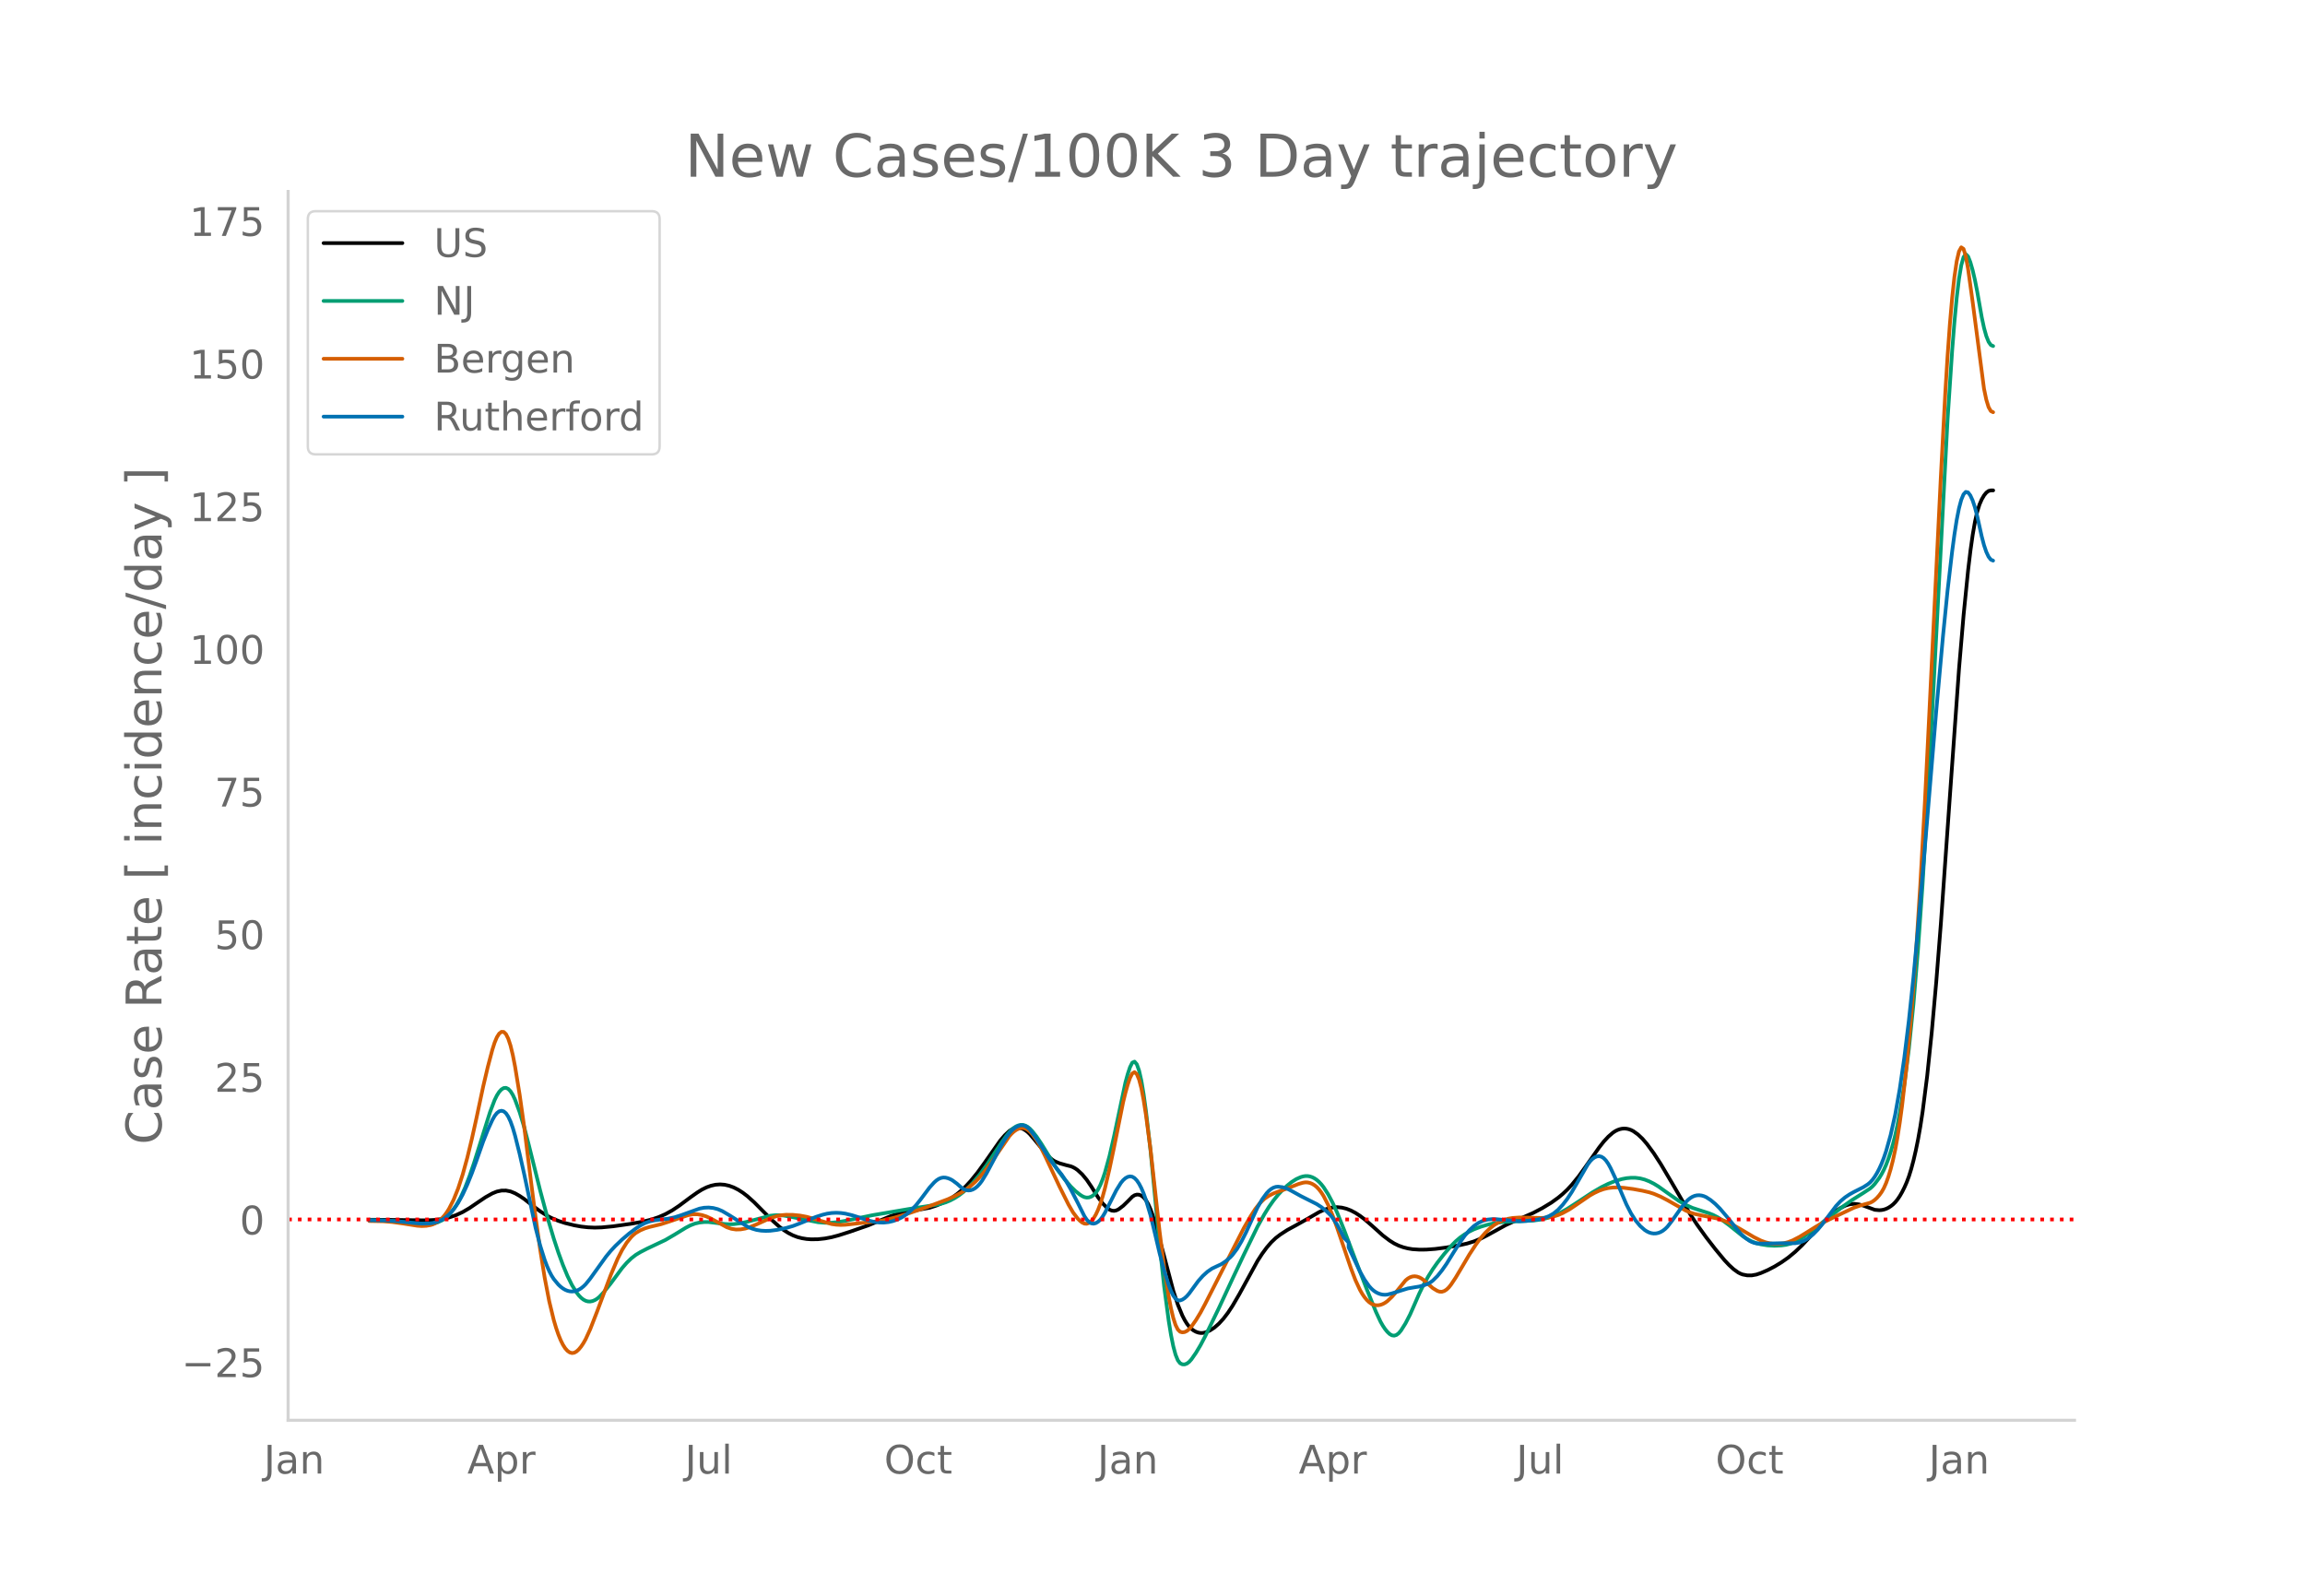 <svg height="864" viewBox="0 0 936 648" width="1248" xmlns="http://www.w3.org/2000/svg" xmlns:xlink="http://www.w3.org/1999/xlink"><defs><style>*{stroke-linecap:butt;stroke-linejoin:round}</style></defs><g id="figure_1"><path d="M0 648h936V0H0z" style="fill:#fff" id="patch_1"/><g id="axes_1"><path d="M117 576.72h725.4V77.76H117z" style="fill:none" id="patch_2"/><path clip-path="url(#peae60c5472)" d="m149.973 495.29 11.099.095 12.023.167 3.7-.195 2.775-.36 2.774-.614 2.775-.93 2.775-1.28 2.774-1.628 3.7-2.523 2.775-1.866 2.774-1.555 1.85-.75 1.85-.394 1.85-.025 1.85.369 1.85.764 1.85 1.058 1.849 1.252 3.7 2.919 2.774 2.062 2.775 1.769 1.85.967 2.775 1.163 2.774.904 3.7.91 2.775.502 2.774.31 2.775.115 2.775-.085 4.624-.439 7.4-1.05 4.624-.83 3.7-.922 2.774-.932 2.775-1.214 2.775-1.534 2.774-1.854 4.625-3.45 2.774-1.96 1.85-1.15 1.85-.921 1.85-.668 1.85-.41 1.85-.134 1.85.145 1.85.416 1.849.682 1.85.946 1.85 1.19 1.85 1.416 2.774 2.487 3.7 3.733 3.7 3.677 2.774 2.492 1.85 1.4 1.85 1.177 1.85.94 1.85.7 1.849.474 1.85.298 1.85.136 2.774-.046 2.775-.298 2.775-.523 2.774-.733 4.625-1.475 7.4-2.57 4.624-1.912 4.624-1.898 2.775-.88 2.775-.644 10.173-1.84 2.775-.91 2.775-1.188 1.85-.963 1.85-1.142 1.85-1.332 1.849-1.532 1.85-1.767 1.85-2.01 2.774-3.405 2.775-3.817 6.474-9.215 1.85-2.155 1.85-1.731.925-.614.925-.423.925-.234.925-.043.924.146.925.332.925.516.925.698.925.88 1.85 2.181 4.624 5.641 1.85 1.912.925.734.925.582 1.85.786 2.774.785 1.85.456.925.377.925.515.925.653 1.85 1.72 1.85 2.237 1.85 2.722 2.774 4.441 1.85 2.415 1.85 1.875.925.656.925.382.924.096.925-.19.925-.461 1.85-1.41 1.85-1.797 1.85-1.89.925-.594.924-.268.925.058.925.386.925.724.925 1.126.925 1.592.925 2.07.925 2.547 1.85 6.258 2.774 10.33 3.7 13.989 1.85 5.632 1.85 4.46.924 1.787.925 1.49.925 1.196.925.91.925.675.925.494.925.323.925.152.925-.02.924-.186 1.85-.76 1.85-1.19 1.85-1.612 1.85-2.018 1.85-2.422 1.85-2.804 2.774-4.756 7.4-13.516 1.849-2.861 1.85-2.518 1.85-2.15 1.85-1.762 1.85-1.414 2.774-1.8 3.7-2.012 4.624-2.592 4.625-2.68 1.85-.847 1.85-.657 1.849-.411 1.85-.112 1.85.185 1.85.456 1.85.722 1.849.979 1.85 1.201 1.85 1.413 2.774 2.384 4.625 4.15 2.774 2.104 1.85 1.157 1.85.898 1.85.653 1.85.47 1.85.303 2.774.183 2.775-.02 3.7-.268 4.624-.6 5.55-.974 2.774-.622 2.775-.863 2.775-1.129 2.774-1.418 7.4-4.087 3.699-1.68 7.4-3.239 3.699-1.949 3.7-2.25 2.774-2 1.85-1.53 1.85-1.751 1.85-1.99 2.774-3.41 2.775-3.853 5.55-7.895 1.85-2.361 1.849-1.997 1.85-1.598.925-.61.925-.473.924-.338.925-.202.925-.067.925.067.925.201.925.336.925.47 1.85 1.32 1.85 1.75 1.85 2.155 2.774 3.787 2.775 4.282 4.624 7.796 7.4 12.703 2.774 4.21 3.7 5.13 3.7 4.773 3.699 4.47 1.85 1.962 1.85 1.703 1.85 1.325.924.477.925.352 1.85.355 1.85-.001 1.85-.33 1.85-.623 2.774-1.2 2.775-1.448 2.774-1.683 2.775-1.947 2.775-2.296 2.775-2.638 3.7-3.947 5.549-5.951 2.774-2.62 1.85-1.491 1.85-1.21 1.85-.923 1.85-.575 1.85-.166 1.85.22 1.849.512 4.624 1.695 1.85.155.925-.067.925-.183.925-.316.925-.451.925-.588.925-.731.925-.916.924-1.14.925-1.374.925-1.606.925-1.838.925-2.095.925-2.469.925-2.96.925-3.475.925-3.99.925-4.531.924-5.203.925-6.003 1.85-14.49 1.85-17.715 1.85-20.6 1.85-23.398 3.7-52.203 3.699-51.622 1.85-21.74 1.85-18.346.924-7.707.925-6.522.925-5.304.925-4.087.925-2.933.925-2.098.925-1.58.925-1.126.924-.671.925-.218.925.005h0" style="fill:none;stroke:#000;stroke-linecap:round;stroke-width:1.5" id="line2d_1"/><path clip-path="url(#peae60c5472)" d="m149.973 495.525 6.474.105 4.625.315 5.549.643 4.624.496 2.775-.006 1.85-.203 1.85-.513 1.85-.863.924-.594.925-.738 1.85-1.92 1.85-2.541 1.85-3.283 1.85-4.053 1.85-4.797 1.85-5.437 6.473-20.56 1.85-4.85.925-1.882.925-1.446.925-1.01.925-.568.925-.087.925.43.925.955.925 1.48.924 1.981 1.85 5.033 1.85 6.098 1.85 7.115 4.624 18.557 2.775 10.307 2.775 9.314 1.85 5.6 1.85 5.05 1.85 4.465 1.849 3.746 1.85 2.989.925 1.188.925.958.924.725.925.492.925.258.925.029.925-.183.925-.374.925-.563.925-.752 1.85-1.977 2.774-3.481 4.625-6.25 1.85-2.119 1.85-1.799 1.85-1.438 1.849-1.119 2.775-1.428 7.399-3.5 3.7-2.165 4.624-2.83 1.85-.96 1.85-.71 1.85-.43 1.85-.192 1.849.002 2.775.324 3.7.46 1.85.108 1.849-.048 2.775-.362 2.774-.615 9.25-2.434 1.85-.195 1.849-.031 1.85.15 2.774.492 11.1 2.216 2.774.224 2.775-.022 2.774-.281 2.775-.486 11.099-2.302 14.798-2.513 12.024-1.844 2.775-.82 1.85-.757 1.85-.976 1.85-1.197 1.849-1.435 1.85-1.69 1.85-1.94 2.774-3.328 2.775-3.803 3.7-5.588 2.774-4.184 1.85-2.554.925-1.131.925-.955.925-.766.925-.578.925-.39.924-.197.925.016.925.25.925.49.925.726.925.953 1.85 2.35 1.85 2.747 6.474 10.513 2.775 3.7 2.774 3.268 1.85 1.815 1.85 1.479.925.599.925.428.925.184.925-.073.924-.331.925-.605.925-.956.925-1.388.925-1.833.925-2.28.925-2.726 1.85-6.699 1.85-8.02 4.624-21.883.925-3.35.925-2.812.925-1.835.925-.422.924 1.08.925 2.581.925 4.083.925 5.527.925 6.693 1.85 15.982 1.85 19.169 1.85 19.434 1.85 16.777 1.849 13.957.925 5.69.925 4.58.925 3.433.925 2.286.925 1.203.924.45.925.023.925-.338.925-.698.925-1.038 1.85-2.667 1.85-3.11 1.85-3.52 5.549-11.425 5.55-11.954 4.624-9.804 5.55-11.4 2.774-5.007 1.85-2.963 1.85-2.63 1.85-2.295 1.85-1.998 1.849-1.742 1.85-1.485 1.85-1.178 1.85-.819.924-.268.925-.147h.925l.925.154.925.306.925.462.925.628.925.806.924.986.925 1.166 1.85 2.869 1.85 3.503 1.85 4.057 2.774 6.89 4.625 12.23 4.624 11.976 3.7 9.114 1.85 3.971.925 1.627.925 1.38.925 1.135.924.875.925.542.925.138.925-.28.925-.7.925-1.095 1.85-2.944 1.85-3.592 1.85-4.194 1.85-4.251 1.849-3.765 1.85-3.287 1.85-2.937 1.85-2.622 2.774-3.534 2.775-3.21 1.85-1.88 1.85-1.582 1.85-1.298 1.849-1.092 1.85-.906 2.775-1.058 2.774-.827 2.775-.609 2.775-.395 3.7-.284 9.248-.39 2.775-.36 2.775-.628 2.774-.943 2.775-1.28 2.775-1.553 3.7-2.387 6.474-4.267 3.7-2.15 2.774-1.366 2.775-1.108 2.774-.818 1.85-.354 1.85-.17 1.85.016 1.85.234 1.85.484 1.85.725 1.849.932 1.85 1.131 3.7 2.642 4.624 3.242 2.775 1.59 2.774 1.24 2.775.905 3.7 1.19 1.85.738 1.85.943 1.849 1.15 2.775 2.045 5.55 4.46 1.849 1.211 1.85.97 1.85.71 1.85.474 2.774.428 2.775.139 2.774-.12 1.85-.243 1.85-.474 1.85-.726 1.85-.963 1.85-1.187 3.7-2.82 12.023-9.38 3.7-2.622 4.624-2.907 2.775-1.825.925-.82.924-.987 1.85-2.474.925-1.501.925-1.757.925-2.087.925-2.43.925-2.776.925-3.144.925-3.63.924-4.237.925-4.865 1.85-11.618 1.85-14.386 1.85-18.157 1.85-22.189 1.85-26.413 1.85-30.833 2.774-52.403 5.55-105.782 1.85-27.785.924-11.62.925-9.796.925-7.678.925-5.503.925-3.328.924-1.153.925.903.925 2.36.925 3.223.925 3.962.925 4.704 1.85 10.47.925 4.316.925 3.315.924 2.315.925 1.315.925.407h0" style="fill:none;stroke:#009e73;stroke-linecap:round;stroke-width:1.5" id="line2d_2"/><path clip-path="url(#peae60c5472)" d="m149.973 495.806 5.55.107 3.699.295 4.624.641 5.55.878 1.85.133 1.85-.095 1.85-.332.924-.297.925-.428.925-.566.925-.705.925-.85.924-1.031.925-1.25.925-1.476 1.85-3.632 1.85-4.616 1.85-5.677 1.85-6.735 1.85-7.625 1.85-8.348 2.774-13.038 1.85-7.85 1.85-6.997.924-2.904.925-2.209.925-1.47.925-.729.925.03.925.888.925 1.848.925 2.826.925 3.804.924 4.737 1.85 11.339 1.85 13.067 2.775 22.271 1.85 14.371 1.85 13.137 1.85 11.542 1.849 9.59 1.85 7.626.925 3.117.925 2.695.924 2.28.925 1.864.925 1.452.925 1.046.925.65.925.256.925-.139.925-.521.925-.849.925-1.119.924-1.379.925-1.638 1.85-4.038 2.775-7.125 5.55-14.86 2.774-6.527 1.85-3.644 1.85-2.966 1.85-2.302.924-.907.925-.745 1.85-1.075 1.85-.788 1.85-.572 4.624-1.11 3.7-1.19 7.399-2.514 1.85-.344 1.85-.013 1.85.312 1.85.585 1.849.846 6.474 3.547 1.85.629 1.85.28 1.85-.053 1.85-.318 1.85-.562 2.774-1.147 5.55-2.518 2.774-.868 1.85-.354 1.85-.157 2.774.031 2.775.268 2.775.515 2.774.76 7.4 2.187 1.85.256 1.85.093 1.85-.072 13.873-1.502 2.774-.55 3.7-.935 5.55-1.695 7.399-2.548 8.324-3.122 2.774-1.255 2.775-1.5 1.85-1.21 1.85-1.41 1.85-1.644 1.85-1.915 1.849-2.185 2.775-3.72 7.399-10.766.925-1.032.925-.845.925-.657.925-.47.924-.277.925-.049.925.21.925.476.925.743.925.998 1.85 2.567 1.85 3.164 1.85 3.738 5.549 11.821 3.7 7.398 1.85 3.191 1.849 2.44.925.932.925.725.925.432.925.057.925-.336.924-.73.925-1.125.925-1.548.925-1.992.925-2.442.925-2.892.925-3.341 1.85-7.858 1.85-8.783 3.699-18.381.925-3.764.925-3.288.925-2.738.925-1.819.925-.532.924.827.925 2.188.925 3.547.925 4.853.925 5.882 1.85 13.972 1.85 16.657 1.85 16.815 1.85 14.442 1.849 11.93.925 4.827.925 3.857.925 2.855.925 1.853.925.908.924.25.925-.123.925-.44.925-.753.925-1.052 1.85-2.64 1.85-3.062 1.85-3.459 15.723-30.844 2.774-4.829 1.85-2.873 1.85-2.356 1.85-1.78 1.85-1.259 1.85-.945 1.85-.691 3.699-1.299 4.624-1.848 1.85-.519.925-.13.925.029.925.2.925.37.925.548.925.749.925.978.924 1.211.925 1.445 1.85 3.586 1.85 4.388 1.85 5.062 5.55 16.293 1.849 4.857 1.85 3.97.925 1.605.925 1.352.924 1.111.925.88.925.649.925.42.925.196h.925l.925-.17.925-.33.925-.495.925-.658 1.85-1.749 1.85-2.126 3.699-4.568.925-.752.925-.53.924-.307.925-.09.925.116.925.304.925.49.925.678 3.7 3.249 1.85 1.12.924.303.925.019.925-.282.925-.583.925-.884.925-1.166 1.85-2.78 2.774-4.666 2.775-4.71 2.775-4.235 1.85-2.482 1.85-2.128 1.85-1.774 1.849-1.437 1.85-1.107 1.85-.818 1.85-.571 1.85-.33 2.774-.19 3.7.06 5.549.122 2.775-.228 1.85-.358 1.85-.583 1.849-.799 2.775-1.522 2.774-1.864 5.55-3.793 1.85-1.035 1.85-.861 1.85-.66 1.849-.43 1.85-.214 1.85-.052 2.774.184 3.7.485 3.7.676 2.774.648 1.85.588 2.775 1.17 2.774 1.448 7.4 4.2 1.85.793 1.85.594 2.774.598 6.474 1.27 2.775.929 2.775 1.253 3.7 2.083 5.549 3.28 2.774 1.384 1.85.69 1.85.462 1.85.227 1.85-.01 1.85-.25 1.85-.484 1.849-.712 2.775-1.434 2.774-1.699 3.7-2.315 3.7-2.08 4.624-2.275 7.4-3.505 2.774-.943 3.7-1.014.925-.476.924-.667.925-.857.925-1.048.925-1.264.925-1.608.925-2.077.925-2.572.925-3.068.925-3.591.925-4.26.924-5.074.925-5.916.925-6.757 1.85-16.067 1.85-20.02 1.85-24.533 1.85-29.002 1.85-33.19 1.849-37.199 4.625-94.931 1.85-34.898.924-14.894.925-12.782.925-10.67.925-8.538.925-6.32.925-4.01.925-1.683.925.643.924 2.97.925 5.128 1.85 13.351 4.625 35.34.925 4.432.924 3.022.925 1.611.925.454h0" style="fill:none;stroke:#d55e00;stroke-linecap:round;stroke-width:1.5" id="line2d_3"/><path clip-path="url(#peae60c5472)" d="m149.973 495.516 6.474.095 4.625.286 6.474.665 3.7.31 2.774-.051 1.85-.223 1.85-.511 1.85-.836.924-.568 1.85-1.53 1.85-2.074 1.85-2.68 1.85-3.35 1.85-4.016 1.85-4.584 1.85-5.053 2.774-7.887 1.85-4.653 1.85-4.05.924-1.63.925-1.187.925-.714.925-.24.925.242.925.782.925 1.379.925 1.986.925 2.594.924 3.167 1.85 7.381 1.85 8.223 4.625 21.812 1.85 7.135 1.85 5.89.924 2.444.925 2.108.925 1.773.925 1.452 1.85 2.232.924.866.925.706.925.545.925.386.925.228.925.07.925-.088.925-.246.925-.407.925-.571.924-.737.925-.902 1.85-2.284 6.474-9.012 1.85-2.236 1.85-1.987 2.775-2.648 2.774-2.362 2.775-2.098 1.85-1.227 1.85-.963 1.85-.67 1.85-.41 2.774-.388 2.775-.303 2.774-.588 2.775-.88 7.4-2.663 1.85-.35 1.849-.082 1.85.188 1.85.479 1.85.788 2.774 1.632 7.4 4.66 1.85.795 1.849.55 1.85.298 1.85.097 1.85-.055 2.774-.348 3.7-.772 2.774-.809 2.775-1.052 6.474-2.618 2.775-.901 1.85-.448 1.85-.268 1.85-.087 1.85.088 1.85.258 2.774.66 2.774.868 3.7 1.23 2.775.649 1.85.213 1.85.01 1.85-.204 1.849-.426 1.85-.65 1.85-.927 1.85-1.256 1.85-1.593 1.849-1.95 1.85-2.316 3.7-4.931 1.85-2.042.924-.825.925-.614.925-.392.925-.17.925.047.925.222.925.36.924.489 1.85 1.367 1.85 1.648.925.603.925.375.925.148.925-.079.925-.306.924-.536.925-.766.925-.994.925-1.223 1.85-3.027 2.775-5.21 2.774-5.422 1.85-3.11 1.85-2.59.925-1.03.925-.837.925-.643.925-.45.924-.247.925-.005.925.28.925.572.925.865 1.85 2.437 2.775 4.183 3.7 5.795 1.849 2.46 2.775 3.429 1.85 2.788 1.85 3.228 2.774 5.345 2.775 5.563.925 1.37.925.96.924.546.925.143.925-.227.925-.56.925-.888.925-1.213.925-1.54 4.624-9.155 1.85-2.976.925-1.11.925-.814.925-.517.925-.211.925.142.925.543.924.953.925 1.364.925 1.774.925 2.18.925 2.566 1.85 6.22 1.85 7.61 1.85 7.856 1.85 6.952 1.849 5.968.925 2.43.925 1.855.925 1.253.925.65.925.076.924-.341.925-.604.925-.835.925-1.067 3.7-5.06 1.85-2.071 1.85-1.688 1.85-1.28 1.849-.883 1.85-.86 1.85-1.215 1.85-1.59.924-.978 1.85-2.454 1.85-3.132 1.85-3.645 2.774-6.092 1.85-3.952 1.85-3.26 1.85-2.541.925-.979.925-.757.924-.533.925-.309.925-.095 1.85.224 1.85.593 1.85.941 3.7 2.056 6.474 3.262 1.85 1.206 1.85 1.469 1.849 1.808.925 1.135 1.85 2.81 1.85 3.446.924 1.849 1.85 1.904v1.961l4.625 9.84 1.85 3.26 1.85 2.63.924 1.022.925.823.925.63.925.464.925.324.925.19.925.057.925-.078 1.85-.474 6.474-2.01 2.774-.48 1.85-.303 1.85-.471 1.85-.718.925-.547.925-.696 1.85-1.834 1.85-2.3 1.849-2.645 2.775-4.508 2.774-4.339 1.85-2.592 1.85-2.18 1.85-1.722 1.85-1.278 1.85-.873 1.85-.482 1.849-.178 1.85.036 9.249.848 2.775-.151 3.7-.433 1.849-.318 1.85-.503 1.85-.72 1.85-1.062 1.85-1.526 1.849-1.985 1.85-2.4 1.85-2.806 2.774-4.774 3.7-6.41.925-1.24.925-.959.925-.676.924-.394.925-.105.925.223.925.587.925.959.925 1.33.925 1.68 1.85 3.938 2.774 6.601 1.85 4.305 1.85 3.606 1.85 2.886 1.85 2.229 1.85 1.632.924.593.925.44.925.28.925.121.925-.038.925-.198.925-.36.925-.535.925-.722.924-.913 1.85-2.377 3.7-5.243 1.85-2.313.925-.93.924-.745.925-.562.925-.378.925-.198.925-.033.925.114.925.26.925.403 1.85 1.195 1.85 1.544 1.85 1.847 2.774 3.244 5.55 6.837 1.849 1.745 1.85 1.313.925.47.925.343.925.217 1.85.13 3.699-.07 3.7-.092h6.474l1.85-.291 1.85-.712 1.85-1.13 1.85-1.512 1.849-1.884 1.85-2.217 2.774-3.664 2.775-3.687 1.85-1.984 1.85-1.558 1.85-1.237 1.85-1.021 3.699-1.865 1.85-1.184.925-.772.925-1.008.924-1.26.925-1.514.925-1.767.925-2.03.925-2.35.925-2.721 1.85-6.594 1.85-8.254 1.85-10.418 1.85-12.708 1.849-15.026 1.85-17.463 1.85-19.89 3.7-43.661 3.699-44.445 2.774-30.8 1.85-18.424 1.85-15.819.925-6.87.925-5.919.925-4.724.925-3.48.925-2.238.924-.994.925.21.925 1.211.925 2.014.925 2.774.925 3.536 1.85 8.333.925 3.516.925 2.743.924 1.968.925 1.194.925.404h0" style="fill:none;stroke:#0072b2;stroke-linecap:round;stroke-width:1.5" id="line2d_4"/><path clip-path="url(#peae60c5472)" d="M117 495.185h725.4" style="fill:none;stroke:red;stroke-dasharray:1.5,2.475;stroke-dashoffset:0;stroke-width:1.5" id="line2d_5"/><path d="M117 576.72V77.76" style="fill:none;stroke:#d3d3d3;stroke-linecap:square;stroke-linejoin:miter;stroke-width:1.25" id="patch_3"/><path d="M117 576.72h725.4" style="fill:none;stroke:#d3d3d3;stroke-linecap:square;stroke-linejoin:miter;stroke-width:1.25" id="patch_4"/><g id="matplotlib.axis_1"><g id="xtick_1"><g style="fill:#696969" transform="matrix(.16 0 0 -.16 107.118 598.378)" id="text_1"><defs><path d="M9.813 72.906h9.859V5.078q0-13.187-5-19.14-5-5.954-16.094-5.954h-3.75v8.297h3.078q6.531 0 9.219 3.672Q9.813-4.39 9.813 5.078z" id="DejaVuSans-74"/><path d="M34.281 27.484q-10.89 0-15.093-2.484-4.204-2.484-4.204-8.5 0-4.781 3.157-7.594 3.156-2.797 8.562-2.797 7.485 0 12 5.297 4.516 5.297 4.516 14.078v2zm17.922 3.72V0H43.22v8.297Q40.14 3.328 35.547.953q-4.594-2.375-11.234-2.375-8.391 0-13.36 4.719Q6 8.016 6 15.922q0 9.219 6.172 13.906 6.187 4.688 18.437 4.688h12.61v.89q0 6.203-4.078 9.594-4.078 3.39-11.453 3.39-4.688 0-9.141-1.124-4.438-1.125-8.531-3.375v8.312q4.921 1.906 9.562 2.844 4.64.953 9.031.953 11.875 0 17.735-6.156 5.86-6.14 5.86-18.64z" id="DejaVuSans-97"/><path d="M54.89 33.016V0h-8.984v32.719q0 7.765-3.031 11.61-3.031 3.858-9.078 3.858-7.281 0-11.484-4.64-4.204-4.625-4.204-12.64V0H9.08v54.688h9.03v-8.5q3.235 4.937 7.594 7.374Q30.078 56 35.797 56q9.422 0 14.25-5.828 4.844-5.828 4.844-17.156z" id="DejaVuSans-110"/></defs><use xlink:href="#DejaVuSans-74"/><use x="29.492" xlink:href="#DejaVuSans-97"/><use x="90.771" xlink:href="#DejaVuSans-110"/></g></g><g id="xtick_2"><g style="fill:#696969" transform="matrix(.16 0 0 -.16 189.777 598.378)" id="text_2"><defs><path d="M34.188 63.188 20.797 26.906h26.812zm-5.579 9.718h11.188L67.578 0h-10.25l-6.64 18.703h-32.86L11.188 0H.78z" id="DejaVuSans-65"/><path d="M18.11 8.203v-29H9.077v75.484h9.031v-8.296q2.844 4.875 7.157 7.234Q29.594 56 35.594 56q9.968 0 16.187-7.906 6.235-7.907 6.235-20.797T51.78 6.484q-6.218-7.906-16.187-7.906-6 0-10.328 2.375-4.313 2.375-7.157 7.25zm30.578 19.094q0 9.906-4.079 15.547-4.078 5.64-11.203 5.64-7.14 0-11.218-5.64-4.079-5.64-4.079-15.547 0-9.906 4.078-15.547 4.079-5.64 11.22-5.64 7.124 0 11.202 5.64t4.078 15.547z" id="DejaVuSans-112"/><path d="M41.11 46.297q-1.516.875-3.297 1.281Q36.03 48 33.89 48q-7.625 0-11.703-4.953-4.079-4.953-4.079-14.234V0H9.08v54.688h9.03v-8.5q2.844 4.984 7.375 7.39Q30.031 56 36.531 56q.922 0 2.047-.125 1.125-.11 2.484-.36z" id="DejaVuSans-114"/></defs><use xlink:href="#DejaVuSans-65"/><use x="68.408" xlink:href="#DejaVuSans-112"/><use x="131.885" xlink:href="#DejaVuSans-114"/></g></g><g id="xtick_3"><g style="fill:#696969" transform="matrix(.16 0 0 -.16 278.13 598.378)" id="text_3"><defs><path d="M8.5 21.578v33.11h8.984V21.922q0-7.766 3.016-11.656 3.031-3.875 9.094-3.875 7.265 0 11.484 4.64 4.234 4.64 4.234 12.656v31h8.985V0h-8.984v8.406Q42.047 3.422 37.718 1q-4.313-2.422-10.032-2.422-9.421 0-14.312 5.86Q8.5 10.296 8.5 21.578zM31.11 56z" id="DejaVuSans-117"/><path d="M9.422 75.984h8.984V0H9.422z" id="DejaVuSans-108"/></defs><use xlink:href="#DejaVuSans-74"/><use x="29.492" xlink:href="#DejaVuSans-117"/><use x="92.871" xlink:href="#DejaVuSans-108"/></g></g><g id="xtick_4"><g style="fill:#696969" transform="matrix(.16 0 0 -.16 359.041 598.378)" id="text_4"><defs><path d="M39.406 66.219q-10.75 0-17.078-8.016-6.312-8-6.312-21.828 0-13.766 6.312-21.781 6.328-8 17.078-8 10.735 0 17.016 8 6.281 8.015 6.281 21.781 0 13.828-6.281 21.828-6.281 8.016-17.016 8.016zm0 8q15.328 0 24.5-10.281 9.188-10.282 9.188-27.563 0-17.234-9.188-27.516-9.172-10.28-24.5-10.28-15.375 0-24.593 10.25-9.204 10.265-9.204 27.546t9.204 27.563q9.218 10.28 24.593 10.28z" id="DejaVuSans-79"/><path d="M48.781 52.594v-8.407q-3.812 2.11-7.64 3.157-3.828 1.047-7.735 1.047-8.75 0-13.593-5.547-4.829-5.532-4.829-15.547 0-10.016 4.829-15.563 4.843-5.53 13.593-5.53 3.907 0 7.735 1.046 3.828 1.047 7.64 3.156V2.094Q45.016.344 40.984-.531q-4.015-.89-8.562-.89-12.36 0-19.64 7.765-7.266 7.765-7.266 20.953 0 13.375 7.343 21.031Q20.22 56 33.016 56q4.14 0 8.093-.86 3.953-.843 7.672-2.546z" id="DejaVuSans-99"/><path d="M18.313 70.219V54.688h18.5v-6.985h-18.5V18.016q0-6.688 1.828-8.594 1.828-1.906 7.453-1.906h9.218V0h-9.218q-10.407 0-14.36 3.875-3.953 3.89-3.953 14.14v29.688H2.687v6.984h6.594V70.22z" id="DejaVuSans-116"/></defs><use xlink:href="#DejaVuSans-79"/><use x="78.711" xlink:href="#DejaVuSans-99"/><use x="133.691" xlink:href="#DejaVuSans-116"/></g></g><g id="xtick_5"><g style="fill:#696969" transform="matrix(.16 0 0 -.16 445.632 598.378)" id="text_5"><use xlink:href="#DejaVuSans-74"/><use x="29.492" xlink:href="#DejaVuSans-97"/><use x="90.771" xlink:href="#DejaVuSans-110"/></g></g><g id="xtick_6"><g style="fill:#696969" transform="matrix(.16 0 0 -.16 527.366 598.378)" id="text_6"><use xlink:href="#DejaVuSans-65"/><use x="68.408" xlink:href="#DejaVuSans-112"/><use x="131.885" xlink:href="#DejaVuSans-114"/></g></g><g id="xtick_7"><g style="fill:#696969" transform="matrix(.16 0 0 -.16 615.72 598.378)" id="text_7"><use xlink:href="#DejaVuSans-74"/><use x="29.492" xlink:href="#DejaVuSans-117"/><use x="92.871" xlink:href="#DejaVuSans-108"/></g></g><g id="xtick_8"><g style="fill:#696969" transform="matrix(.16 0 0 -.16 696.63 598.378)" id="text_8"><use xlink:href="#DejaVuSans-79"/><use x="78.711" xlink:href="#DejaVuSans-99"/><use x="133.691" xlink:href="#DejaVuSans-116"/></g></g><g id="xtick_9"><g style="fill:#696969" transform="matrix(.16 0 0 -.16 783.221 598.378)" id="text_9"><use xlink:href="#DejaVuSans-74"/><use x="29.492" xlink:href="#DejaVuSans-97"/><use x="90.771" xlink:href="#DejaVuSans-110"/></g></g></g><g id="matplotlib.axis_2"><g id="ytick_1"><g style="fill:#696969" transform="matrix(.16 0 0 -.16 73.733 559.188)" id="text_10"><defs><path d="M10.594 35.5h62.593v-8.297H10.594z" id="DejaVuSans-8722"/><path d="M19.188 8.297h34.421V0H7.33v8.297q5.609 5.812 15.296 15.594 9.703 9.797 12.188 12.64 4.734 5.313 6.609 9 1.89 3.688 1.89 7.25 0 5.813-4.078 9.469-4.078 3.672-10.625 3.672-4.64 0-9.797-1.61-5.14-1.609-11-4.89v9.969Q13.767 71.78 18.938 73q5.188 1.219 9.485 1.219 11.328 0 18.062-5.672 6.735-5.656 6.735-15.125 0-4.5-1.688-8.531-1.672-4.016-6.125-9.485-1.218-1.422-7.765-8.187-6.532-6.766-18.453-18.922z" id="DejaVuSans-50"/><path d="M10.797 72.906h38.719v-8.312H19.828v-17.86q2.14.735 4.281 1.094 2.157.36 4.313.36 12.203 0 19.328-6.688 7.14-6.688 7.14-18.11 0-11.765-7.328-18.296-7.328-6.516-20.656-6.516-4.593 0-9.36.781-4.75.782-9.827 2.344v9.922q4.39-2.39 9.078-3.563 4.687-1.171 9.906-1.171 8.453 0 13.375 4.437 4.938 4.438 4.938 12.063 0 7.609-4.938 12.047-4.922 4.453-13.375 4.453-3.953 0-7.89-.875-3.922-.875-8.016-2.735z" id="DejaVuSans-53"/></defs><use xlink:href="#DejaVuSans-8722"/><use x="83.789" xlink:href="#DejaVuSans-50"/><use x="147.412" xlink:href="#DejaVuSans-53"/></g></g><g id="ytick_2"><g style="fill:#696969" transform="matrix(.16 0 0 -.16 97.32 501.263)" id="text_11"><defs><path d="M31.781 66.406q-7.61 0-11.453-7.5Q16.5 51.422 16.5 36.375q0-14.984 3.828-22.484 3.844-7.5 11.453-7.5 7.672 0 11.5 7.5 3.844 7.5 3.844 22.484 0 15.047-3.844 22.531-3.828 7.5-11.5 7.5zm0 7.813q12.266 0 18.735-9.703 6.468-9.688 6.468-28.141 0-18.406-6.468-28.11-6.47-9.687-18.735-9.687-12.25 0-18.718 9.688-6.47 9.703-6.47 28.109 0 18.453 6.47 28.14Q19.53 74.22 31.78 74.22z" id="DejaVuSans-48"/></defs><use xlink:href="#DejaVuSans-48"/></g></g><g id="ytick_3"><g style="fill:#696969" transform="matrix(.16 0 0 -.16 87.14 443.339)" id="text_12"><use xlink:href="#DejaVuSans-50"/><use x="63.623" xlink:href="#DejaVuSans-53"/></g></g><g id="ytick_4"><g style="fill:#696969" transform="matrix(.16 0 0 -.16 87.14 385.414)" id="text_13"><use xlink:href="#DejaVuSans-53"/><use x="63.623" xlink:href="#DejaVuSans-48"/></g></g><g id="ytick_5"><g style="fill:#696969" transform="matrix(.16 0 0 -.16 87.14 327.489)" id="text_14"><defs><path d="M8.203 72.906h46.875v-4.203L28.61 0H18.312L43.22 64.594H8.203z" id="DejaVuSans-55"/></defs><use xlink:href="#DejaVuSans-55"/><use x="63.623" xlink:href="#DejaVuSans-53"/></g></g><g id="ytick_6"><g style="fill:#696969" transform="matrix(.16 0 0 -.16 76.96 269.564)" id="text_15"><defs><path d="M12.406 8.297h16.11v55.625l-17.532-3.516v8.985l17.438 3.515h9.86V8.296H54.39V0H12.406z" id="DejaVuSans-49"/></defs><use xlink:href="#DejaVuSans-49"/><use x="63.623" xlink:href="#DejaVuSans-48"/><use x="127.246" xlink:href="#DejaVuSans-48"/></g></g><g id="ytick_7"><g style="fill:#696969" transform="matrix(.16 0 0 -.16 76.96 211.64)" id="text_16"><use xlink:href="#DejaVuSans-49"/><use x="63.623" xlink:href="#DejaVuSans-50"/><use x="127.246" xlink:href="#DejaVuSans-53"/></g></g><g id="ytick_8"><g style="fill:#696969" transform="matrix(.16 0 0 -.16 76.96 153.714)" id="text_17"><use xlink:href="#DejaVuSans-49"/><use x="63.623" xlink:href="#DejaVuSans-53"/><use x="127.246" xlink:href="#DejaVuSans-48"/></g></g><g id="ytick_9"><g style="fill:#696969" transform="matrix(.16 0 0 -.16 76.96 95.79)" id="text_18"><use xlink:href="#DejaVuSans-49"/><use x="63.623" xlink:href="#DejaVuSans-55"/><use x="127.246" xlink:href="#DejaVuSans-53"/></g></g><g style="fill:#696969" transform="matrix(0 -.2 -.2 0 65.573 464.8)" id="text_19"><defs><path d="M64.406 67.281v-10.39q-4.984 4.64-10.625 6.922-5.64 2.296-11.984 2.296-12.5 0-19.14-7.64-6.641-7.64-6.641-22.094 0-14.406 6.64-22.047 6.64-7.64 19.14-7.64 6.345 0 11.985 2.296 5.64 2.297 10.625 6.938V5.609Q59.234 2.094 53.437.33q-5.78-1.75-12.218-1.75-16.563 0-26.094 10.124-9.516 10.14-9.516 27.672 0 17.578 9.516 27.703 9.531 10.14 26.094 10.14 6.531 0 12.312-1.734 5.797-1.734 10.875-5.203z" id="DejaVuSans-67"/><path d="M44.281 53.078v-8.5q-3.797 1.953-7.906 2.922-4.094.984-8.5.984-6.688 0-10.031-2.047-3.344-2.046-3.344-6.156 0-3.125 2.39-4.906 2.391-1.781 9.626-3.39l3.078-.688q9.562-2.047 13.593-5.781 4.032-3.735 4.032-10.422 0-7.625-6.032-12.078-6.03-4.438-16.578-4.438-4.39 0-9.156.86Q10.688.296 5.422 2v9.281q4.984-2.594 9.812-3.89 4.829-1.282 9.579-1.282 6.343 0 9.75 2.172 3.421 2.172 3.421 6.125 0 3.656-2.468 5.61-2.453 1.953-10.813 3.765l-3.125.735q-8.344 1.75-12.062 5.39-3.704 3.64-3.704 9.985 0 7.718 5.47 11.906Q16.75 56 26.811 56q4.97 0 9.36-.734 4.406-.72 8.11-2.188z" id="DejaVuSans-115"/><path d="M56.203 29.594v-4.39H14.891q.593-9.282 5.593-14.142 5-4.859 13.938-4.859 5.172 0 10.031 1.266 4.86 1.265 9.656 3.812v-8.5Q49.266.734 44.187-.344 39.11-1.422 33.892-1.422q-13.094 0-20.735 7.61-7.64 7.625-7.64 20.625 0 13.421 7.25 21.296Q20.016 56 32.328 56q11.031 0 17.453-7.11 6.422-7.093 6.422-19.296zm-8.984 2.64q-.094 7.36-4.125 11.75-4.032 4.407-10.672 4.407-7.516 0-12.031-4.25-4.516-4.25-5.203-11.97z" id="DejaVuSans-101"/><path d="M44.39 34.188q3.172-1.079 6.172-4.594 3-3.516 6.032-9.672L66.609 0H56l-9.313 18.703q-3.624 7.328-7.015 9.719-3.39 2.39-9.25 2.39h-10.75V0h-9.86v72.906h22.266q12.5 0 18.656-5.234 6.157-5.219 6.157-15.766 0-6.89-3.203-11.437-3.204-4.532-9.297-6.282zM19.673 64.797V38.922h12.406q7.125 0 10.766 3.297 3.64 3.297 3.64 9.687 0 6.39-3.64 9.64-3.64 3.25-10.766 3.25z" id="DejaVuSans-82"/><path d="M8.594 75.984h20.703V69H17.578V-6.203h11.719v-6.984H8.594z" id="DejaVuSans-91"/><path d="M9.422 54.688h8.984V0H9.422zm0 21.296h8.984v-11.39H9.422z" id="DejaVuSans-105"/><path d="M45.406 46.39v29.594h8.985V0h-8.985v8.203Q42.578 3.328 38.25.953q-4.313-2.375-10.375-2.375-9.906 0-16.14 7.906-6.22 7.922-6.22 20.813 0 12.89 6.22 20.797Q17.968 56 27.874 56q6.063 0 10.375-2.375 4.328-2.36 7.156-7.234zm-30.61-19.093q0-9.906 4.079-15.547 4.078-5.64 11.203-5.64 7.125 0 11.219 5.64 4.11 5.64 4.11 15.547 0 9.906-4.11 15.547-4.094 5.64-11.219 5.64-7.125 0-11.203-5.64-4.078-5.64-4.078-15.547z" id="DejaVuSans-100"/><path d="M25.39 72.906h8.297L8.297-9.28H0z" id="DejaVuSans-47"/><path d="M32.172-5.078q-3.797-9.766-7.422-12.735-3.61-2.984-9.656-2.984H7.906v7.516h5.282q3.703 0 5.75 1.765Q21-9.766 23.483-3.219l1.61 4.094-22.11 53.813H12.5l17.094-42.766 17.093 42.766h9.516z" id="DejaVuSans-121"/><path d="M30.422 75.984v-89.171H9.719v6.984H21.39V69H9.719v6.984z" id="DejaVuSans-93"/></defs><use xlink:href="#DejaVuSans-67"/><use x="69.824" xlink:href="#DejaVuSans-97"/><use x="131.104" xlink:href="#DejaVuSans-115"/><use x="183.203" xlink:href="#DejaVuSans-101"/><use x="244.727" xlink:href="#DejaVuSans-32"/><use x="276.514" xlink:href="#DejaVuSans-82"/><use x="343.746" xlink:href="#DejaVuSans-97"/><use x="405.025" xlink:href="#DejaVuSans-116"/><use x="444.234" xlink:href="#DejaVuSans-101"/><use x="505.758" xlink:href="#DejaVuSans-32"/><use x="537.545" xlink:href="#DejaVuSans-91"/><use x="576.559" xlink:href="#DejaVuSans-32"/><use x="608.346" xlink:href="#DejaVuSans-105"/><use x="636.129" xlink:href="#DejaVuSans-110"/><use x="699.508" xlink:href="#DejaVuSans-99"/><use x="754.488" xlink:href="#DejaVuSans-105"/><use x="782.271" xlink:href="#DejaVuSans-100"/><use x="845.748" xlink:href="#DejaVuSans-101"/><use x="907.271" xlink:href="#DejaVuSans-110"/><use x="970.65" xlink:href="#DejaVuSans-99"/><use x="1025.631" xlink:href="#DejaVuSans-101"/><use x="1087.154" xlink:href="#DejaVuSans-47"/><use x="1120.846" xlink:href="#DejaVuSans-100"/><use x="1184.322" xlink:href="#DejaVuSans-97"/><use x="1245.602" xlink:href="#DejaVuSans-121"/><use x="1304.781" xlink:href="#DejaVuSans-32"/><use x="1336.568" xlink:href="#DejaVuSans-93"/></g></g><g style="fill:#696969" transform="matrix(.24 0 0 -.24 278.113 71.76)" id="text_20"><defs><path d="M9.813 72.906h13.28l32.329-60.984v60.984h9.562V0h-13.28L19.39 60.984V0H9.813z" id="DejaVuSans-78"/><path d="M4.203 54.688h8.985l11.234-42.672 11.172 42.672h10.593l11.235-42.672 11.187 42.672h8.985L63.28 0H52.688L40.922 44.828 29.109 0H18.5z" id="DejaVuSans-119"/><path d="M9.813 72.906h9.859V42.094L52.39 72.906h12.703L28.906 38.922 67.672 0H54.688L19.672 35.11V0h-9.86z" id="DejaVuSans-75"/><path d="M40.578 39.313Q47.656 37.797 51.625 33q3.984-4.781 3.984-11.813 0-10.78-7.422-16.703-7.421-5.906-21.093-5.906-4.578 0-9.438.906-4.86.907-10.031 2.72v9.515q4.094-2.39 8.969-3.61 4.89-1.218 10.218-1.218 9.266 0 14.125 3.656 4.86 3.656 4.86 10.64 0 6.454-4.516 10.079-4.515 3.64-12.562 3.64h-8.5v8.11h8.89q7.266 0 11.125 2.906 3.86 2.906 3.86 8.375 0 5.61-3.985 8.61-3.968 3.015-11.39 3.015-4.063 0-8.703-.89-4.641-.876-10.203-2.72v8.782q5.624 1.562 10.53 2.344 4.907.78 9.25.78 11.235 0 17.766-5.109 6.547-5.093 6.547-13.78 0-6.063-3.468-10.235-3.47-4.172-9.86-5.782z" id="DejaVuSans-51"/><path d="M19.672 64.797V8.109h11.922q15.093 0 22.093 6.829 7 6.843 7 21.593 0 14.64-7 21.453-7 6.813-22.093 6.813zm-9.86 8.11h20.266q21.188 0 31.094-8.813 9.922-8.813 9.922-27.563 0-18.86-9.969-27.703Q51.172 0 30.078 0H9.813z" id="DejaVuSans-68"/><path d="M9.422 54.688h8.984V-.984q0-10.438-3.984-15.125-3.969-4.688-12.813-4.688h-3.421v7.61H.594q5.125 0 6.968 2.374 1.86 2.36 1.86 9.829zm0 21.296h8.984v-11.39H9.422z" id="DejaVuSans-106"/><path d="M30.61 48.39q-7.22 0-11.422-5.64-4.204-5.64-4.204-15.453 0-9.813 4.172-15.453 4.188-5.64 11.453-5.64 7.188 0 11.375 5.655 4.203 5.672 4.203 15.438 0 9.719-4.203 15.406-4.187 5.688-11.375 5.688zm0 7.61q11.718 0 18.406-7.625 6.703-7.61 6.703-21.078 0-13.422-6.703-21.078-6.688-7.64-18.407-7.64-11.765 0-18.437 7.64-6.656 7.656-6.656 21.078 0 13.469 6.656 21.078Q18.844 56 30.609 56z" id="DejaVuSans-111"/></defs><use xlink:href="#DejaVuSans-78"/><use x="74.805" xlink:href="#DejaVuSans-101"/><use x="136.328" xlink:href="#DejaVuSans-119"/><use x="218.115" xlink:href="#DejaVuSans-32"/><use x="249.902" xlink:href="#DejaVuSans-67"/><use x="319.727" xlink:href="#DejaVuSans-97"/><use x="381.006" xlink:href="#DejaVuSans-115"/><use x="433.105" xlink:href="#DejaVuSans-101"/><use x="494.629" xlink:href="#DejaVuSans-115"/><use x="546.729" xlink:href="#DejaVuSans-47"/><use x="580.42" xlink:href="#DejaVuSans-49"/><use x="644.043" xlink:href="#DejaVuSans-48"/><use x="707.666" xlink:href="#DejaVuSans-48"/><use x="771.289" xlink:href="#DejaVuSans-75"/><use x="836.865" xlink:href="#DejaVuSans-32"/><use x="868.652" xlink:href="#DejaVuSans-51"/><use x="932.275" xlink:href="#DejaVuSans-32"/><use x="964.063" xlink:href="#DejaVuSans-68"/><use x="1041.064" xlink:href="#DejaVuSans-97"/><use x="1102.344" xlink:href="#DejaVuSans-121"/><use x="1161.523" xlink:href="#DejaVuSans-32"/><use x="1193.311" xlink:href="#DejaVuSans-116"/><use x="1232.52" xlink:href="#DejaVuSans-114"/><use x="1273.633" xlink:href="#DejaVuSans-97"/><use x="1334.912" xlink:href="#DejaVuSans-106"/><use x="1362.695" xlink:href="#DejaVuSans-101"/><use x="1424.219" xlink:href="#DejaVuSans-99"/><use x="1479.199" xlink:href="#DejaVuSans-116"/><use x="1518.408" xlink:href="#DejaVuSans-111"/><use x="1579.59" xlink:href="#DejaVuSans-114"/><use x="1620.703" xlink:href="#DejaVuSans-121"/></g><g id="legend_1"><path d="M128.2 184.5h136.45q3.2 0 3.2-3.2V88.96q0-3.2-3.2-3.2H128.2q-3.2 0-3.2 3.2v92.34q0 3.2 3.2 3.2z" style="fill:none;opacity:.8;stroke:#ccc;stroke-linejoin:miter" id="patch_5"/><path d="M131.4 98.718h32" style="fill:none;stroke:#000;stroke-linecap:round;stroke-width:1.5" id="line2d_6"/><g style="fill:#696969" transform="matrix(.16 0 0 -.16 176.2 104.317)" id="text_21"><defs><path d="M8.688 72.906h9.921V28.61q0-11.718 4.235-16.875 4.25-5.14 13.781-5.14 9.469 0 13.719 5.14 4.25 5.157 4.25 16.875v44.297H64.5V27.391q0-14.25-7.063-21.532-7.046-7.28-20.812-7.28-13.828 0-20.89 7.28-7.047 7.282-7.047 21.532z" id="DejaVuSans-85"/><path d="M53.516 70.516V60.89q-5.61 2.687-10.594 4-4.984 1.328-9.625 1.328-8.047 0-12.422-3.125t-4.375-8.89q0-4.845 2.906-7.313 2.907-2.453 11.016-3.97l5.953-1.218q11.031-2.11 16.281-7.406 5.25-5.297 5.25-14.172 0-10.61-7.11-16.078-7.093-5.469-20.812-5.469-5.172 0-11.015 1.172Q13.14.922 6.89 3.219v10.156q6-3.36 11.765-5.078 5.766-1.703 11.328-1.703 8.438 0 13.032 3.312 4.593 3.328 4.593 9.485 0 5.359-3.297 8.39-3.296 3.032-10.812 4.547L27.484 33.5q-11.03 2.188-15.968 6.875-4.922 4.688-4.922 13.047 0 9.672 6.812 15.234 6.813 5.563 18.766 5.563 5.14 0 10.453-.938 5.328-.922 10.89-2.765z" id="DejaVuSans-83"/></defs><use xlink:href="#DejaVuSans-85"/><use x="73.193" xlink:href="#DejaVuSans-83"/></g><path d="M131.4 122.203h32" style="fill:none;stroke:#009e73;stroke-linecap:round;stroke-width:1.5" id="line2d_8"/><g style="fill:#696969" transform="matrix(.16 0 0 -.16 176.2 127.802)" id="text_22"><use xlink:href="#DejaVuSans-78"/><use x="74.805" xlink:href="#DejaVuSans-74"/></g><path d="M131.4 145.688h32" style="fill:none;stroke:#d55e00;stroke-linecap:round;stroke-width:1.5" id="line2d_10"/><g style="fill:#696969" transform="matrix(.16 0 0 -.16 176.2 151.287)" id="text_23"><defs><path d="M19.672 34.813V8.108H35.5q7.953 0 11.781 3.297 3.844 3.297 3.844 10.078 0 6.844-3.844 10.078-3.828 3.25-11.781 3.25zm0 29.984V42.828h14.61q7.218 0 10.75 2.703 3.546 2.719 3.546 8.282 0 5.515-3.547 8.25-3.531 2.734-10.75 2.734zm-9.86 8.11h25.204q11.28 0 17.375-4.688Q58.5 63.53 58.5 54.89q0-6.703-3.125-10.657-3.125-3.953-9.188-4.922 7.282-1.562 11.313-6.53 4.031-4.954 4.031-12.376 0-9.765-6.64-15.093Q48.25 0 35.984 0H9.812z" id="DejaVuSans-66"/><path d="M45.406 27.984q0 9.766-4.031 15.125-4.016 5.375-11.297 5.375-7.219 0-11.25-5.375-4.031-5.359-4.031-15.125 0-9.718 4.031-15.093t11.25-5.375q7.281 0 11.297 5.375 4.031 5.375 4.031 15.093zm8.985-21.203q0-13.953-6.203-20.765Q42-20.797 29.203-20.797q-4.734 0-8.937.703-4.203.703-8.157 2.172v8.735q3.954-2.141 7.813-3.157 3.86-1.031 7.86-1.031 8.843 0 13.234 4.61 4.39 4.609 4.39 13.937v4.453q-2.781-4.844-7.125-7.234Q33.938 0 27.875 0 17.828 0 11.672 7.656q-6.156 7.672-6.156 20.328 0 12.688 6.156 20.344Q17.828 56 27.875 56q6.063 0 10.406-2.39 4.344-2.391 7.125-7.22v8.297h8.985z" id="DejaVuSans-103"/></defs><use xlink:href="#DejaVuSans-66"/><use x="68.604" xlink:href="#DejaVuSans-101"/><use x="130.127" xlink:href="#DejaVuSans-114"/><use x="169.49" xlink:href="#DejaVuSans-103"/><use x="232.967" xlink:href="#DejaVuSans-101"/><use x="294.49" xlink:href="#DejaVuSans-110"/></g><path d="M131.4 169.173h32" style="fill:none;stroke:#0072b2;stroke-linecap:round;stroke-width:1.5" id="line2d_12"/><g style="fill:#696969" transform="matrix(.16 0 0 -.16 176.2 174.773)" id="text_24"><defs><path d="M54.89 33.016V0h-8.984v32.719q0 7.765-3.031 11.61-3.031 3.858-9.078 3.858-7.281 0-11.484-4.64-4.204-4.625-4.204-12.64V0H9.08v75.984h9.03V46.188q3.235 4.937 7.594 7.374Q30.078 56 35.797 56q9.422 0 14.25-5.828 4.844-5.828 4.844-17.156z" id="DejaVuSans-104"/><path d="M37.11 75.984V68.5h-8.594q-4.828 0-6.72-1.953-1.874-1.953-1.874-7.031v-4.828h14.797v-6.985H19.922V0H10.89v47.703H2.297v6.984h8.594V58.5q0 9.125 4.25 13.297 4.25 4.187 13.468 4.187z" id="DejaVuSans-102"/></defs><use xlink:href="#DejaVuSans-82"/><use x="64.982" xlink:href="#DejaVuSans-117"/><use x="128.361" xlink:href="#DejaVuSans-116"/><use x="167.57" xlink:href="#DejaVuSans-104"/><use x="230.949" xlink:href="#DejaVuSans-101"/><use x="292.473" xlink:href="#DejaVuSans-114"/><use x="333.586" xlink:href="#DejaVuSans-102"/><use x="368.791" xlink:href="#DejaVuSans-111"/><use x="429.973" xlink:href="#DejaVuSans-114"/><use x="469.336" xlink:href="#DejaVuSans-100"/></g></g></g></g><defs><clipPath id="peae60c5472"><path d="M117 77.76h725.4v498.96H117z"/></clipPath></defs></svg>
